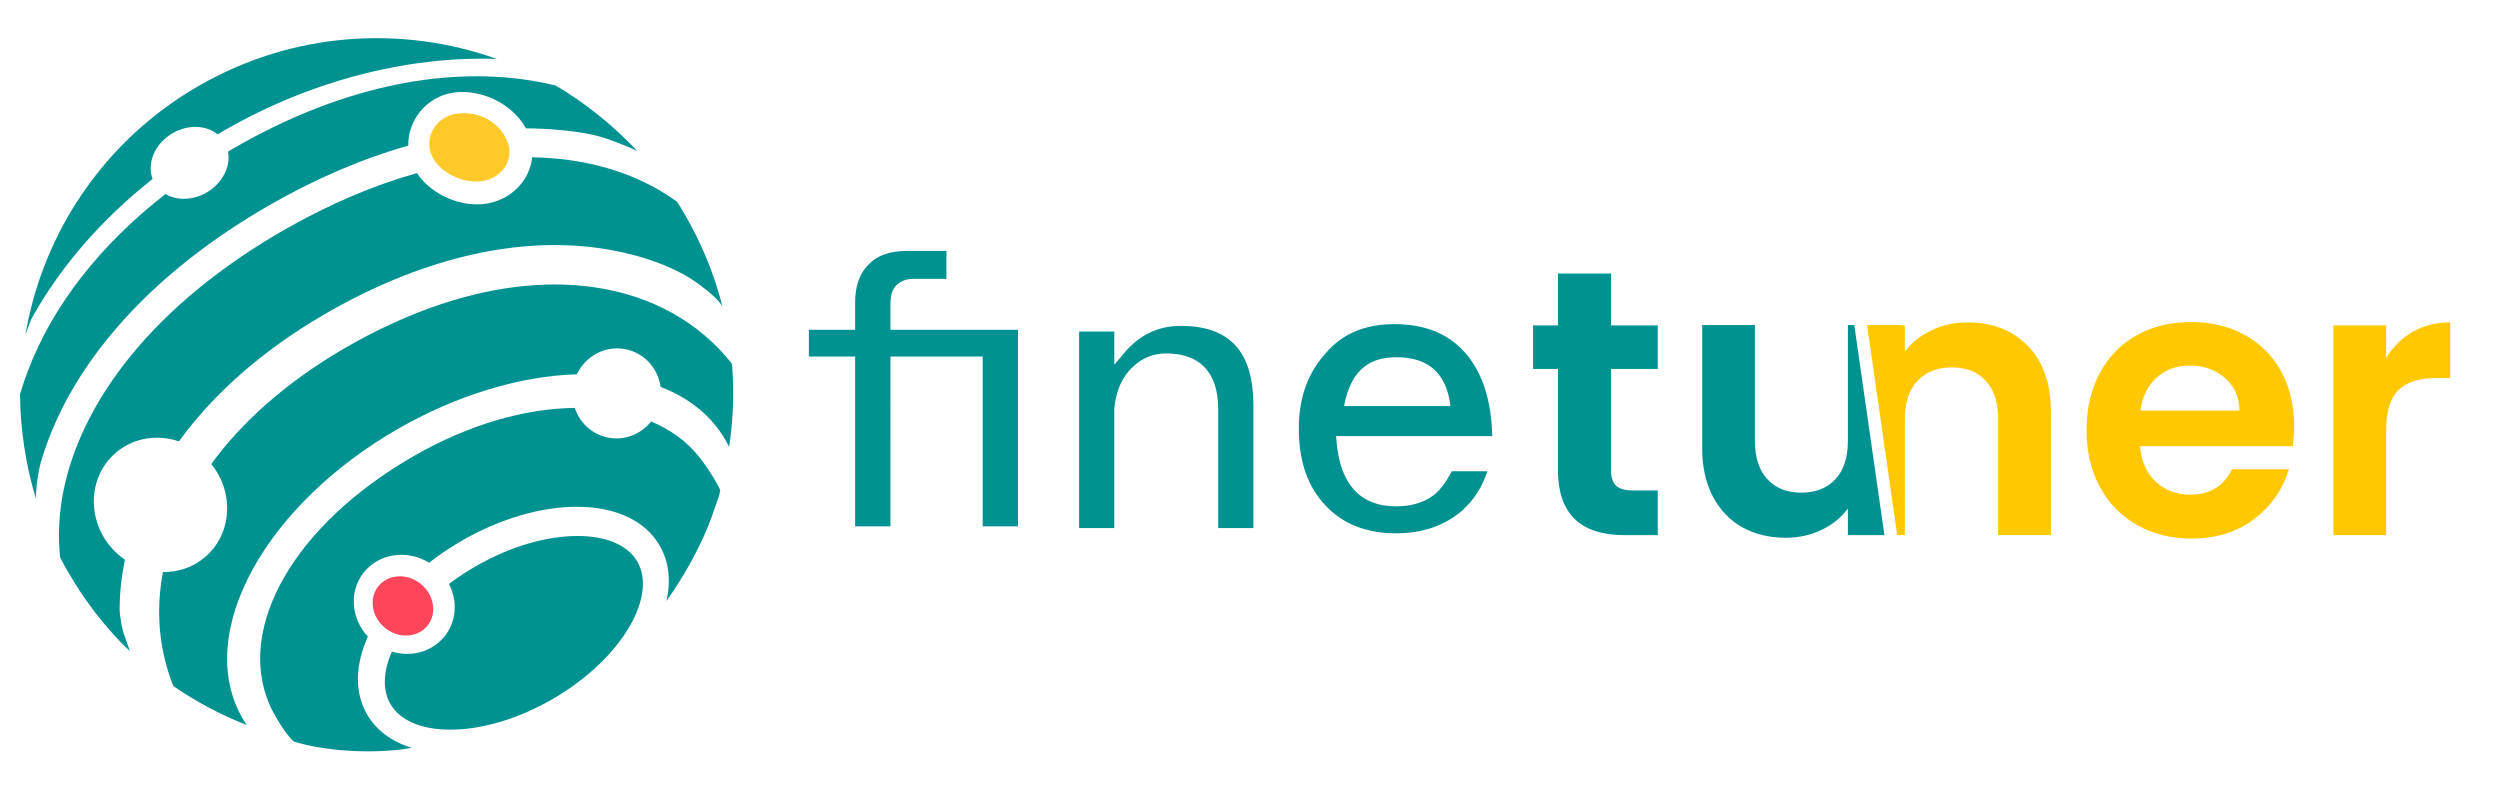 <svg id="eEN8vUi6wjl1" xmlns="http://www.w3.org/2000/svg" xmlns:xlink="http://www.w3.org/1999/xlink" viewBox="0 0 1900 600" shape-rendering="geometricPrecision" text-rendering="geometricPrecision"><g transform="translate(15.238 18.781)"><g><g transform="translate(599.499-519.8)"><path d="M1050.636,745.75c15.079,0,28.582,3.261,40.512,9.782s21.186,15.776,27.771,27.764s9.877,25.75,9.877,41.287c0,5.416-.338,10.322-1.014,14.718l-.131.818h-115.952l.056.637c1.048,11.205,5.037,20.008,11.968,26.408c7.062,6.522,15.747,9.782,26.053,9.782c14.712,0,25.231-6.275,31.555-18.826l.224-.451h43.231l-.229.752c-4.641,15.005-13.345,27.366-26.111,37.082-12.979,9.878-28.916,14.817-47.812,14.817-15.269,0-28.964-3.405-41.084-10.214s-21.568-16.448-28.344-28.915-10.164-26.853-10.164-43.157c0-16.496,3.34-30.977,10.021-43.445s16.033-22.058,28.057-28.771s25.862-10.07,41.514-10.07ZM1247.4,746.037v42.294h-10.593l-.66.003c-12.269.102-21.545,3.075-27.827,8.916-6.296,5.855-9.492,15.986-9.589,30.395l-.002.679v79.409h-40.082v-159.394h40.082v24.743l.4-.646c5.1-8.132,11.695-14.534,19.785-19.207c8.11-4.684,17.357-7.08,27.743-7.189l.744-.004Zm-366.675-.015c18.883,0,34.141,5.992,45.776,17.977c11.518,11.865,17.335,28.381,17.45,49.549l.002.643v93.481h-40.054l-.001-88.395c-.062-12.471-3.209-22.077-9.44-28.816-6.294-6.807-14.877-10.211-25.749-10.211-11.063,0-19.789,3.404-26.178,10.211-6.326,6.739-9.52,16.345-9.583,28.816l-.001,88.395h-2.951l0.0.033h-2.872l-22.898-159.633h25.77l-0.0.251l2.951 0v19.847l.161-.207c5.316-6.805,12.082-12.153,20.295-16.045c8.297-3.931,17.404-5.896,27.323-5.896Zm168.765,32.815c-9.925,0-18.276,3.021-25.051,9.063-6.643,5.924-10.763,14.105-12.361,24.546l-.093.629h75.297c-.191-10.358-3.913-18.653-11.166-24.887s-16.128-9.351-26.626-9.351Z" fill="#ffc800"/><path d="M678.934,748.072h40.054l.001,88.264c.062,12.494,3.209,22.116,9.44,28.867c6.294,6.819,14.877,10.229,25.749,10.229c11.063,0,19.741-3.41,26.035-10.229c6.231-6.751,9.378-16.374,9.44-28.867l.001-88.264h4.871l22.898,159.633-27.769 0v-20.17l-.155.207c-5.129,6.817-11.801,12.175-20.015,16.073-8.297,3.938-17.309,5.907-27.036,5.907-12.398,0-23.365-2.641-32.902-7.924s-17.023-13.063-22.459-23.34c-5.382-10.174-8.099-22.279-8.154-36.313v-94.073Zm-69.27-39.15v39.417h35.501v33.087h-35.501v77.107l.004.484c.076,5.121,1.363,8.843,3.862,11.168c2.503,2.329,6.672,3.527,12.507,3.593l.519.003h18.61v33.95h-25.194l-1.008-.005c-32.78-.323-49.334-16.492-49.662-48.507l-.005-.975v-76.82h-18.896v-33.087h18.896v-39.417h40.368Zm-164.854,38.45c24.736,0,43.223,8.011,56.08,24.298l.781,1.001c10.946,14.186,16.902,33.743,17.649,58.443l.025.895.01.488-118.645 0.0.36,4.332.067.774c1.369,15.17,5.624,27.016,12.84,35.23c7.563,8.609,18.48,13.001,32.056,13.001c11.231,0,20.48-2.559,27.888-7.789l.461-.33.401-.312c4.912-3.883,9.235-9.552,13.265-17.206l.355-.681.17-.334h27.086l-.063.201c-3.83,11.81-10.303,21.852-19.317,29.878-13.353,11.34-29.909,17.061-49.937,17.061-22.147,0-39.642-6.726-52.628-20.056l-.889-.919c-13.652-14.226-20.461-33.608-20.461-58.653c0-22.561,6.351-40.99,19.332-55.948l.542-.622.404-.482c12.562-14.874,29.887-22.27,52.172-22.27Zm-162.062,1.325l1.108.006c36.012.384,53.648,19.579,53.997,59.322l.005,1.211v93.111h-26.736l.001-90.067-.004-.835c-.268-27.436-13.822-41.827-39.645-41.827-9.601,0-18.194,3.469-25.305,10.235-7.876,7.213-12.547,17.615-13.951,30.748l-.089.876-0,90.87h-26.735v-149.388h26.735l0,25.307l7.072-8.479.535-.634c5.551-6.51,11.729-11.527,18.232-14.766l1.256-.615c6.904-3.327,14.345-4.973,22.734-5.069l.789-.005ZM104.533,691.722v21.216l-24.744.001-.486.004c-5.315.089-9.554,1.649-12.733,4.813-3.168,3.153-4.475,7.502-4.54,13.61l-.003.486v19.826l96.937-0v149.345h-26.861l.001-129.041h-70.077L62.027,901.022h-26.861l.001-129.041L0,771.981v-20.304l35.167 0v-20.739l.003-.646c.113-12.007,3.382-21.24,9.787-27.82l.457-.465.315-.334c6.257-6.52,15.73-9.839,28.514-9.948l.653-.003h29.637Zm342.065,80.8c-11.548,0-20.36,2.968-27.046,9.498-6.259,6.113-10.471,15.081-12.638,26.904l-.125.699h80.833c-3.039-24.931-16.714-37.1-41.024-37.1Z" fill="#009191" fill-rule="evenodd"/></g><g transform="translate(-353 10.219)"><path d="M699.123,401.468c26.096-15.045,53.862-23.135,77.492-23.128c22.212.007,38.368,7.121,45.53,19.507s5.253,29.916-5.847,49.128c-11.808,20.439-32.709,40.406-58.804,55.45s-53.862,23.135-77.492,23.128c-22.212-.007-38.368-7.121-45.53-19.507-5.987-10.355-5.635-24.304,1.126-39.825c14.842,4.51,31.172.165,40.653-12.399c8.667-11.485,9.145-26.57,2.723-39.009c6.275-4.755,13.018-9.234,20.149-13.345Zm-47.441-83.552c43.126-24.863,85.93-36.468,122.922-36.92c3.687,11.272,13.073,20.211,25.366,22.597c12.66,2.457,25.068-2.683,32.669-12.282c14.56,6.131,26.723,14.895,35.742,25.999l.812,1.017.853,1.101.707.935.726.978c.245.333.492.672.741,1.016l.753,1.05.762,1.079.767,1.104.961,1.408.958,1.43.76,1.154v0l.75,1.158.738,1.157.721,1.152.702,1.142v0l.679,1.127.586.992.563.973.536.952c.436.783.843,1.539,1.214,2.26l.428.848c.411.83.767,1.605,1.058,2.31l-.509,2.238-.378,1.757-.087.349-.083.289-.153.47-2.003,5.577-1.672,4.749-1.3,3.744c-6.823,19.733-20.254,44.746-34.722,64.919l-.006-.004c3.497-15.293,1.979-29.788-5.135-42.091-11.225-19.415-34.151-29.509-62.887-29.518-27.318-.009-58.5,9.077-87.524,25.81-8.824,5.087-17.134,10.7-24.811,16.713-16.821-10.33-38.613-7.244-50.192,8.099-10.921,14.472-8.84,34.66,3.666,48.067-9.648,21.403-10.357,42.266-.653,59.049c7.113,12.303,18.925,20.863,33.937,25.486-1.693.31-3.455.595-5.278.853l-1.578.215c-4.246.555-8.797.969-13.547,1.234l-1.791.092c-.9.043-1.806.08-2.718.112l-1.832.057c-1.839.05-3.7.078-5.577.084h-1.882l-1.891-.017c-2.527-.031-5.076-.103-7.634-.215l-1.919-.092c-2.561-.133-5.127-.307-7.685-.524l-1.917-.17c-12.127-1.13-23.996-3.225-34.189-6.408-1.761-1.391-3.786-3.711-5.85-6.475l-.62-.842c-.207-.285-.414-.574-.621-.866l-.621-.887-.671-.98-.334-.497v0l-.664-1.005c-.221-.337-.44-.676-.658-1.017l-.811-1.282-.795-1.287-.313-.515-.616-1.027-.601-1.019-.584-1.01-.704-1.241-.672-1.212-.259-.475-.501-.93-.475-.901-.448-.868-.42-.832-.389-.792-.357-.748-.323-.7c-.153-.338-.293-.656-.418-.953l-.231-.565c-.035-.089-.069-.176-.101-.26-24.254-57.86,18.882-135.212,109.531-187.473Zm-51.982-82.266l4.078-2.338c66.155-37.436,130.546-51.956,185.669-43.975c43.66,6.321,79.786,26.607,104.624,58.172l.007.001c1.756,21.163.99,42.35-2.18,63.12l-.004-.001c-.869-1.779-1.803-3.533-2.801-5.261-10.668-18.451-27.69-32.011-49.28-40.319-1.904-14.028-12.33-25.861-26.761-28.662-15.386-2.986-30.401,5.249-36.865,19.072-43.275,1.315-91.497,15.849-136.463,41.773-48.349,27.874-87.161,65.589-109.361,105.463-22.972,41.259-26.73,82.325-8.268,114.256.999,1.727,2.053,3.412,3.162,5.053l-.001.004c-19.583-7.638-38.327-17.559-55.791-29.647l.002-.006c-10.83-27.126-13.525-56.664-7.895-86.614c11.327.189,22.586-3.433,31.737-11.1c20.708-17.351,22.864-48.923,5.018-70.955c23.54-32.362,57.086-62.047,99.579-86.991l1.794-1.047Zm-47.165-89.216c34.597-19.946,68.971-34.584,102.153-43.875c11.3,17.179,34.942,26.675,54.304,22.964c17.788-3.409,31.58-17.812,33.182-35.008c6.835.121,13.563.52,20.173,1.194c34.934,3.566,65.451,14.779,89.978,32.65l.005-.005c2.174,3.403,4.282,6.87,6.323,10.4c11.548,19.972,20.255,40.804,26.248,62.028l1.968,7.496c-.702-1.716-2.486-3.937-4.915-6.372l-.648-.64-.676-.649v0l-.701-.656-.726-.662-.371-.333v0l-.759-.669-.778-.673-.796-.675-.813-.676-.827-.676-.84-.675-.852-.673-.861-.669-.869-.664-1.314-.985-.881-.648-.882-.639-1.323-.94-.879-.612-.875-.6-.869-.586-.861-.571-.852-.555-.84-.537-1.032-.646-1.207-.733-.976-.574-.759-.434-.371-.208v0l-.726-.397v0c-18.599-10.005-40.254-16.278-63.037-19.577-61.509-8.905-131.701,6.695-202.625,46.352l-2.149,1.209c-1.431.808-2.851,1.627-4.266,2.443l-2.112,1.235c-46.032,27.038-82.764,59.588-108.825,95.53-16.09-5.497-34.128-2.974-47.597,8.311-20.954,17.557-22.913,49.673-4.375,71.734c3.27,3.892,6.96,7.211,10.935,9.942-2.657,12.627-4.033,25.23-4.033,37.643c0,.363.014.771.04,1.215l.048.692.064.739.08.779.093.813.106.84.116.861.126.875.203,1.324.143.881.147.872.15.856.152.834.152.805.224,1.138.145.703.14.651.134.592.126.527.116.455.105.377.105.343.348,1.075.75,2.199l1.418,4.027l1.919,5.347.691,1.911c-1.435-1.247-3-2.717-4.649-4.353l-.999-1.001v0l-1.017-1.038-1.033-1.072c-.173-.181-.347-.364-.522-.548l-1.317-1.401-1.332-1.442-1.073-1.179-1.078-1.199-1.621-1.829-1.08-1.236-1.076-1.245-.536-.625-1.067-1.255-1.059-1.257-1.048-1.257-1.546-1.879-1.011-1.244-.992-1.234-.971-1.221-.948-1.206-1.373-1.772c-7.543-9.824-14.254-20.302-19.853-29.987-2.041-3.53-3.993-7.087-5.858-10.668l.007-.002c-3.236-30.146,2.297-62.143,16.672-94.137c25.741-57.291,78.227-111.337,152.367-154.081ZM516.035,83.304c77.971-44.952,156.309-62.016,224.808-51.178c6.494,1.028,12.867,2.302,19.109,3.818l.001-.003c21.538,12.446,44.809,31.138,62.021,49.745l-1.277-.597-1.342-.613c-.458-.207-.925-.415-1.401-.626l-1.454-.636-.745-.321-1.522-.646-1.717-.713c-5.788-2.378-12.187-4.743-17.806-6.435-6.51-1.96-13.968-3.239-21.515-4.197l-2.158-.265-2.698-.31-2.69-.289-1.072-.111c-8.869-.905-17.914-1.354-27.114-1.349-10.311-19.094-34.842-30.486-55.816-27.099-19.686,3.179-34.019,20.859-33.594,40.202-34.787,9.811-70.603,25.106-106.48,45.79-77.924,44.925-133.658,102.316-161.408,164.079-4.626,10.296-8.429,20.626-11.409,30.936-.857,2.964-1.617,6.685-2.218,10.57l-.205,1.377c-.099.691-.193,1.385-.282,2.078l-.17,1.385-.154,1.378c-.415,3.89-.636,7.628-.603,10.617-7.74-24.262-12.1-54.485-12.124-79.334v0c1.809-6.156,3.89-12.305,6.246-18.435c18.81-48.943,54.306-94.767,104.267-133.647c8.779,5.123,21.125,4.923,31.75-1.452c11.859-7.116,17.922-19.732,15.787-30.81c1.649-.977,3.311-1.949,4.984-2.913ZM488.766,36.294c71.633-41.298,154.3-46.222,226.553-20.512l.999.042c-63.881-2.499-138.832,14.356-207.957,54.208-1.746,1.007-3.48,2.021-5.203,3.043-8.788-7.111-22.812-7.699-34.687-.574-13.2,7.92-19.219,22.655-14.745,34.498-39.109,30.982-69.588,66.454-90.8,104.014l-.955,1.706-.148.293-.171.365-.193.437-.293.696-.333.824-.472,1.21-.423,1.113-.836,2.256-1.106,3.059-.935,2.631c6.029-35.594,19.139-69.864,38.723-100.567c6.236-9.706,13.096-19.076,20.527-28.012c19.837-23.702,44.108-44.387,72.455-60.73Z" fill="#009191" fill-rule="evenodd"/><path d="M683.596,57.598c-13.706,2.371-22.805,16.469-18.535,29.474c4.594,13.992,24.356,24.41,40.146,21.411c14.151-2.688,22.871-15.804,18.78-28.265-4.738-14.43-20.727-26.021-40.391-22.619Z" fill="#ffc92a"/><path d="M624.943,417.032c7.024-9.391,21.307-10.849,31.95-2.769s13.189,22.315,6.165,31.706c-3.723,4.977-9.485,7.726-15.663,8.008l-.701.021c-5.27.081-10.797-1.624-15.586-5.26-10.643-8.08-13.189-22.315-6.165-31.706Z" fill="#ff455a"/></g></g></g></svg>